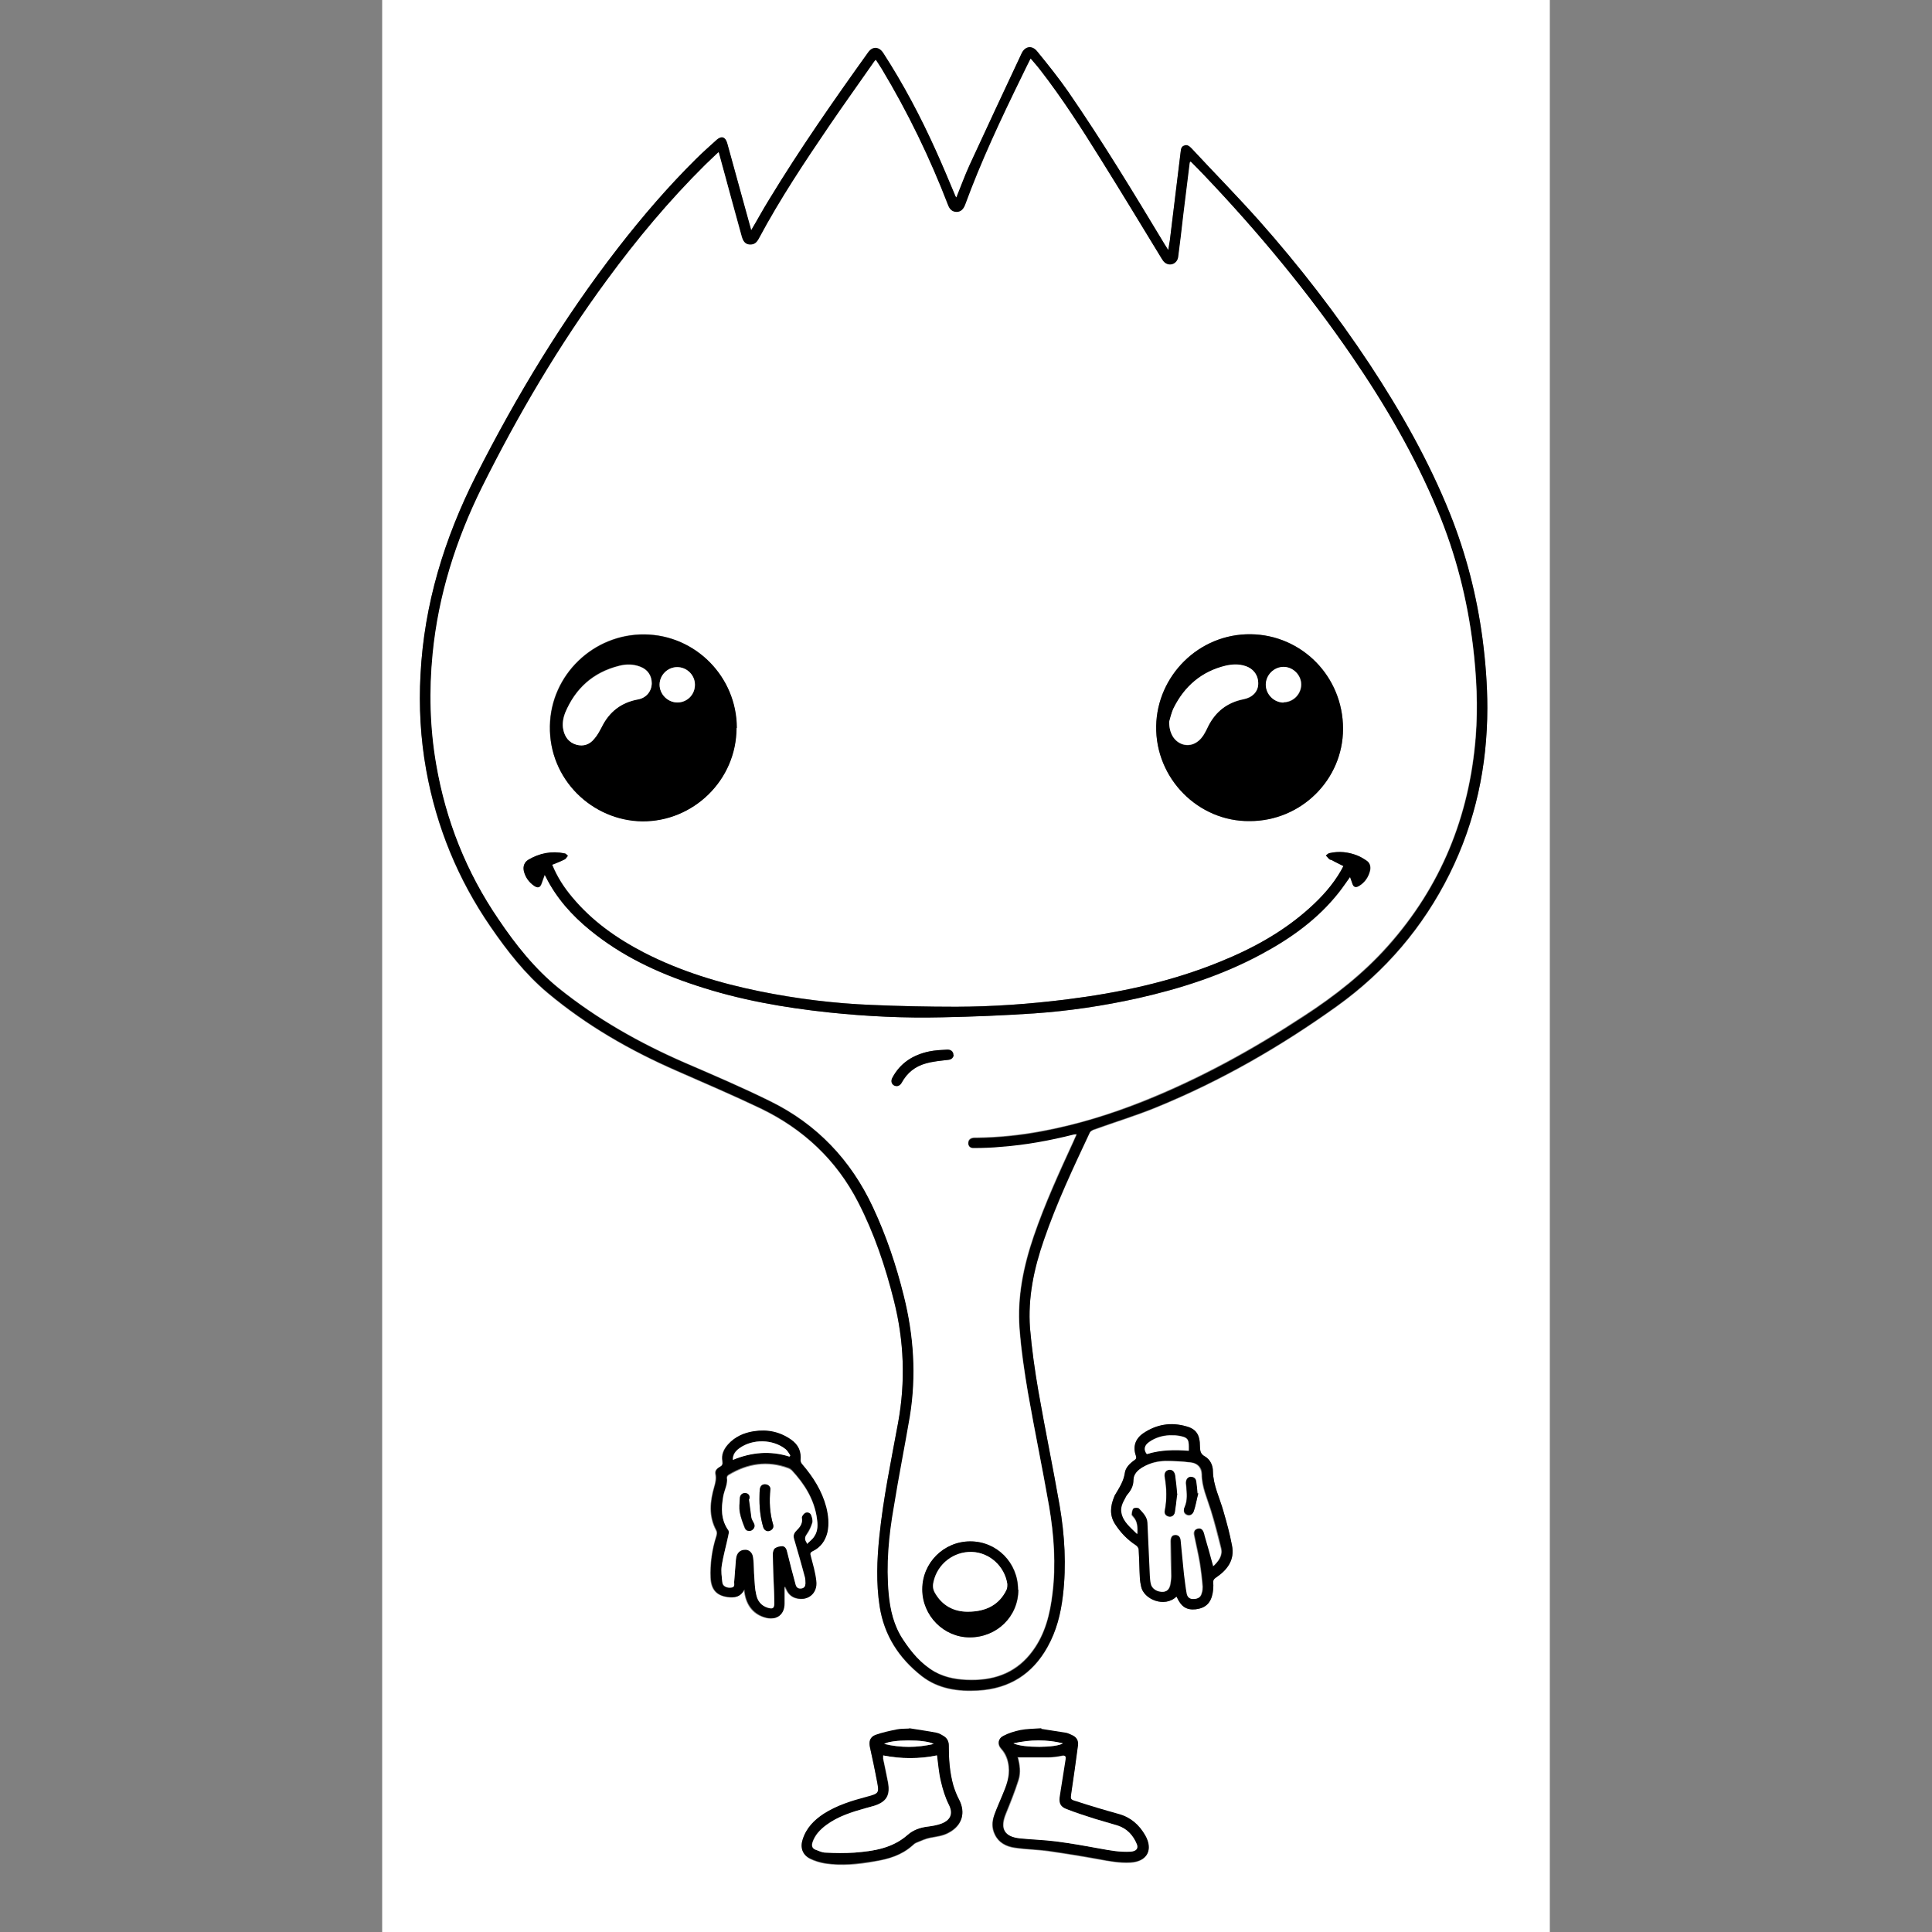 <?xml version="1.0" encoding="UTF-8"?>
<svg id="Layer_1" data-name="Layer 1" xmlns="http://www.w3.org/2000/svg" viewBox="0 0 64 64">
  <rect x="0" y="0" width="64" height="64" fill="#808080" stroke="none"/>
  <defs>
    <style>
      .cls-1, .cls-2 {
        stroke-width: 0px;
      }

      .cls-2 {
        fill: #fff;
      }
    </style>
  </defs>
  <path class="cls-2" d="M51.34,64H12.66c0-21.33,0-42.67,0-64C25.55,0,38.45,0,51.34,0v64ZM24.88,7.63c-.02-.06-.03-.11-.04-.15-.25-.91-.5-1.81-.75-2.72-.06-.21-.19-.25-.35-.11-.23.21-.46.41-.68.63-.93.92-1.78,1.91-2.58,2.94-1.83,2.35-3.36,4.89-4.71,7.55-1.05,2.08-1.72,4.25-1.84,6.59-.05,1.07,0,2.12.19,3.17.34,1.88,1.05,3.61,2.13,5.18.55.8,1.14,1.56,1.89,2.19,1.29,1.08,2.74,1.91,4.27,2.58.93.41,1.87.81,2.79,1.25,1.41.68,2.51,1.7,3.23,3.11.53,1.03.9,2.13,1.18,3.25.34,1.34.39,2.7.14,4.06-.23,1.25-.49,2.49-.62,3.76-.08.77-.11,1.55.01,2.32.15.96.64,1.71,1.39,2.3.55.43,1.21.52,1.88.48,1.02-.06,1.79-.54,2.29-1.44.29-.53.44-1.1.51-1.7.12-1,.06-2-.11-2.99-.22-1.26-.48-2.51-.7-3.77-.12-.7-.22-1.4-.28-2.1-.08-1,.13-1.97.46-2.92.42-1.22.97-2.39,1.52-3.56.02-.05.09-.09.14-.1.69-.25,1.39-.46,2.07-.74,2.13-.87,4.11-2.01,5.98-3.35,1.6-1.15,2.85-2.61,3.73-4.38.86-1.73,1.24-3.57,1.25-5.49,0-.77-.06-1.54-.16-2.3-.19-1.42-.54-2.79-1.07-4.12-.71-1.76-1.63-3.4-2.67-4.97-1.1-1.66-2.32-3.24-3.64-4.73-.73-.83-1.5-1.62-2.26-2.42-.07-.07-.14-.13-.24-.09-.1.03-.11.12-.12.21-.12.98-.24,1.97-.36,2.95-.01.09-.03.18-.05.3-.05-.09-.09-.14-.12-.19-1.03-1.71-2.06-3.41-3.19-5.05-.32-.47-.68-.91-1.04-1.35-.17-.21-.39-.17-.51.08-.58,1.23-1.15,2.46-1.72,3.69-.16.35-.29.72-.44,1.08-.02-.03-.03-.05-.04-.07-.21-.5-.41-1-.64-1.49-.5-1.11-1.07-2.18-1.73-3.21-.15-.23-.36-.24-.51-.04-1.15,1.6-2.27,3.21-3.29,4.89-.2.33-.39.66-.59,1.01ZM25.99,52.57s.04.09.06.12c.06.12.15.2.28.25.4.13.74-.14.69-.57-.04-.27-.11-.54-.18-.81-.02-.09-.02-.13.07-.17.26-.12.42-.34.48-.62.07-.28.04-.56-.04-.84-.14-.54-.42-1-.79-1.41-.03-.04-.06-.09-.06-.13.04-.29-.06-.52-.31-.69-.37-.26-.79-.35-1.23-.28-.33.05-.63.18-.86.44-.14.16-.22.34-.18.55.02.1,0,.15-.09.19-.09.05-.16.11-.14.23.03.15,0,.29-.04.43-.14.48-.19.96.06,1.43.04.07.03.13.01.2-.14.45-.21.91-.19,1.39.02.38.2.58.56.63.22.03.43,0,.55-.25,0,.05,0,.06.01.08.06.46.32.77.73.86.34.08.59-.11.59-.47,0-.18,0-.35,0-.55ZM38.97,52.89s.01.02.02.03c.15.31.32.42.62.39.32-.04.49-.2.56-.53.02-.11.03-.23.02-.35,0-.09.02-.13.09-.17.38-.25.63-.58.53-1.07-.08-.38-.18-.75-.28-1.12-.13-.44-.34-.86-.35-1.33,0-.19-.09-.39-.26-.49-.15-.08-.16-.19-.17-.33,0-.39-.12-.58-.45-.67-.51-.14-.99-.06-1.43.23-.27.18-.34.45-.24.75.02.07.01.1-.05.14-.15.11-.29.25-.32.43-.04.27-.18.48-.31.7-.02.02-.03.05-.04.08-.13.31-.16.62.03.91.18.28.41.51.69.7.04.03.08.09.09.14.02.32.03.64.04.96,0,.09.02.17.04.26.08.43.78.72,1.17.34ZM34.49,57.27c-.29.02-.5.02-.7.06-.19.04-.39.1-.56.19-.18.09-.2.28-.07.42.15.17.22.37.25.59.04.34-.09.65-.21.95-.09.22-.19.43-.27.66-.08.21-.09.43.02.64.13.27.38.4.66.44.37.05.75.06,1.12.11.56.08,1.11.17,1.66.27.35.06.7.13,1.05.11.55-.03.76-.41.49-.89-.2-.35-.48-.6-.88-.71-.47-.13-.93-.28-1.4-.42-.2-.07-.2-.07-.17-.28.08-.52.15-1.05.22-1.57.02-.14-.04-.25-.15-.32-.07-.04-.16-.09-.24-.1-.3-.06-.61-.1-.83-.13ZM30.12,57.25s0,.02,0,.03c-.14,0-.29,0-.42.03-.24.05-.47.09-.7.18-.19.07-.23.21-.18.41.08.37.17.74.23,1.11.08.41.06.42-.34.53-.5.13-.99.28-1.42.56-.32.21-.58.47-.7.85-.08.26,0,.5.24.63.16.08.33.13.51.16.55.08,1.09.03,1.63-.07.46-.08.89-.2,1.25-.52.04-.04.09-.08.14-.1.15-.06.3-.13.45-.16.21-.04.43-.06.62-.17.44-.23.56-.65.34-1.09-.08-.15-.14-.31-.19-.47-.12-.43-.16-.88-.15-1.32,0-.13-.04-.23-.15-.3-.08-.05-.16-.1-.25-.12-.3-.06-.61-.1-.91-.15Z"/>
  <path class="cls-1" d="M24.88,7.63c.21-.35.39-.69.59-1.01,1.02-1.68,2.15-3.3,3.29-4.89.15-.21.37-.19.51.04.66,1.02,1.23,2.1,1.73,3.21.22.49.43.99.64,1.49,0,.02.02.04.04.07.15-.37.28-.73.44-1.08.57-1.23,1.14-2.46,1.72-3.69.11-.24.34-.28.51-.08.36.44.72.89,1.04,1.35,1.13,1.64,2.16,3.34,3.19,5.05.03.05.07.11.12.19.02-.12.03-.21.05-.3.12-.98.24-1.97.36-2.95.01-.09.02-.18.12-.21.1-.04.17.02.24.09.75.81,1.53,1.6,2.26,2.42,1.32,1.49,2.54,3.07,3.64,4.73,1.04,1.58,1.97,3.22,2.67,4.97.53,1.33.88,2.7,1.07,4.12.1.77.16,1.53.16,2.3,0,1.92-.39,3.76-1.25,5.49-.88,1.77-2.13,3.23-3.73,4.38-1.87,1.34-3.85,2.48-5.98,3.35-.68.28-1.38.49-2.07.74-.05.02-.12.06-.14.1-.55,1.17-1.1,2.33-1.52,3.56-.33.95-.53,1.91-.46,2.92.06.7.16,1.41.28,2.1.22,1.26.48,2.51.7,3.77.17.99.23,1.99.11,2.99-.07.6-.21,1.17-.51,1.7-.5.9-1.27,1.38-2.29,1.44-.67.04-1.33-.05-1.88-.48-.75-.59-1.24-1.34-1.39-2.3-.12-.77-.09-1.55-.01-2.32.13-1.27.39-2.51.62-3.76.25-1.37.2-2.72-.14-4.06-.28-1.12-.65-2.22-1.18-3.25-.72-1.4-1.82-2.43-3.23-3.11-.92-.44-1.86-.84-2.79-1.25-1.54-.67-2.98-1.5-4.27-2.58-.75-.63-1.34-1.39-1.89-2.19-1.08-1.57-1.79-3.3-2.13-5.18-.19-1.05-.25-2.11-.19-3.17.12-2.33.79-4.51,1.84-6.59,1.35-2.66,2.88-5.19,4.71-7.55.8-1.03,1.65-2.02,2.58-2.94.22-.22.45-.42.68-.63.16-.14.29-.1.35.11.25.91.5,1.81.75,2.72.01.04.03.09.04.15ZM23.81,5.06c-.16.15-.3.28-.44.42-1.19,1.18-2.26,2.46-3.25,3.81-1.59,2.17-2.95,4.48-4.15,6.88-.87,1.74-1.44,3.57-1.63,5.51-.12,1.23-.09,2.45.12,3.66.32,1.85,1,3.56,2.06,5.12.57.84,1.2,1.64,2,2.29,1.27,1.02,2.67,1.81,4.16,2.46.95.41,1.91.82,2.84,1.28,1.55.76,2.68,1.96,3.41,3.52.44.94.77,1.92,1.02,2.93.33,1.32.42,2.66.2,4-.17,1-.36,1.99-.53,2.99-.16.96-.26,1.92-.17,2.89.05.53.17,1.04.47,1.5.28.42.6.81,1.05,1.07.38.21.79.27,1.22.27.84,0,1.53-.28,2.03-.97.41-.56.57-1.22.65-1.89.12-.96.05-1.93-.11-2.88-.22-1.26-.48-2.5-.7-3.76-.12-.7-.22-1.42-.28-2.13-.08-1.05.13-2.07.47-3.07.37-1.08.85-2.12,1.32-3.15.03-.07.06-.14.1-.22-.04,0-.07,0-.08.01-.8.2-1.6.35-2.42.41-.29.02-.59.03-.89.04-.13,0-.2-.07-.2-.17,0-.11.07-.18.21-.18.03,0,.05,0,.08,0,.71-.01,1.41-.08,2.11-.21,1.17-.22,2.29-.56,3.4-1,1.88-.75,3.64-1.72,5.33-2.83,1.01-.66,1.96-1.4,2.77-2.31,1.76-1.98,2.7-4.3,2.91-6.92.08-1.01.03-2.01-.09-3.02-.19-1.55-.57-3.04-1.17-4.48-.76-1.81-1.74-3.5-2.84-5.11-1.46-2.13-3.1-4.11-4.88-5.98-.15-.16-.3-.31-.46-.47-.02.03-.02.04-.03.05-.07.57-.14,1.13-.21,1.7-.06.47-.11.94-.17,1.41-.03.21-.26.32-.43.2-.05-.03-.09-.09-.12-.14-.68-1.1-1.35-2.21-2.03-3.31-.63-1.01-1.27-2.01-2-2.95-.1-.12-.2-.24-.31-.37-.11.22-.2.41-.3.61-.68,1.39-1.34,2.79-1.87,4.24-.06.15-.15.23-.28.23-.13,0-.23-.07-.29-.23-.6-1.56-1.33-3.06-2.19-4.5-.06-.1-.13-.2-.2-.31-.03.04-.06.07-.08.1-.48.69-.97,1.37-1.44,2.06-.83,1.22-1.66,2.45-2.35,3.76-.07.13-.16.21-.31.2-.13-.01-.21-.09-.26-.26-.11-.4-.22-.8-.33-1.2-.14-.52-.29-1.04-.43-1.58Z"/>
  <path class="cls-1" d="M25.99,52.57c0,.2,0,.37,0,.55,0,.36-.25.55-.59.47-.41-.1-.67-.4-.73-.86,0-.02,0-.03-.01-.08-.12.26-.33.28-.55.25-.37-.05-.54-.25-.56-.63-.02-.47.04-.94.19-1.39.02-.07.03-.13-.01-.2-.25-.47-.2-.95-.06-1.43.04-.14.08-.28.04-.43-.02-.11.06-.18.14-.23.08-.04.1-.09.09-.19-.04-.21.04-.39.18-.55.23-.26.53-.39.86-.44.45-.07.86.02,1.23.28.24.17.34.39.31.69,0,.04.03.1.06.13.36.42.65.88.79,1.41.07.28.1.56.04.84-.07.28-.22.49-.48.62-.09.04-.1.08-.07.17.07.27.15.54.18.81.06.43-.29.7-.69.57-.13-.04-.22-.13-.28-.25-.02-.04-.03-.07-.06-.12ZM26.73,51.12c.09-.09.19-.16.25-.26.12-.18.11-.39.08-.59-.09-.62-.41-1.13-.83-1.58-.03-.03-.07-.06-.11-.07-.7-.26-1.36-.15-1.98.22-.03.02-.07.06-.06.08.03.22-.08.41-.12.62-.07.39-.09.78.17,1.13.03.04.02.11,0,.16-.07.34-.16.67-.22,1.01-.03.18,0,.37.02.56.01.12.17.19.31.16.11-.02.07-.12.08-.18.02-.25.03-.51.06-.76.02-.2.13-.3.3-.31.14,0,.25.09.27.27.03.23.02.46.04.68.01.18.02.36.06.53.04.21.16.37.38.44.16.05.22.02.22-.15,0-.13,0-.26-.01-.39-.01-.41-.03-.82-.04-1.24,0-.06.02-.16.07-.19.07-.05.17-.08.25-.07.1.01.14.11.16.21.09.36.18.72.28,1.08.03.1.1.13.2.11.1-.02.13-.08.12-.17,0-.07,0-.13-.02-.2-.11-.41-.23-.83-.35-1.24-.04-.12-.02-.21.07-.3.12-.11.22-.24.18-.43,0-.05.05-.13.11-.16.07-.04.17-.01.2.07.03.08.07.18.04.26-.04.13-.1.26-.18.38-.06.09-.09.16,0,.29ZM26.15,48.25s.02-.02.02-.04c-.05-.07-.09-.14-.15-.2-.42-.34-1.1-.36-1.54-.03-.12.09-.22.2-.21.38.62-.26,1.24-.31,1.87-.11Z"/>
  <path class="cls-1" d="M38.97,52.89c-.39.38-1.09.09-1.17-.34-.02-.09-.03-.17-.04-.26-.02-.32-.02-.64-.04-.96,0-.05-.04-.11-.09-.14-.28-.18-.51-.42-.69-.7-.19-.29-.16-.6-.03-.91.01-.03.02-.05.04-.08.13-.22.27-.43.31-.7.02-.18.16-.32.32-.43.06-.04.07-.07.05-.14-.11-.3-.03-.56.24-.75.44-.3.92-.38,1.43-.23.33.09.45.28.45.67,0,.15.02.25.17.33.17.1.26.29.26.49.01.47.23.89.35,1.33.11.37.21.74.28,1.12.1.48-.15.81-.53,1.07-.07.05-.1.09-.09.17.01.11,0,.23-.02.35-.06.33-.24.49-.56.53-.3.03-.48-.08-.62-.39,0,0,0-.01-.02-.03ZM40.19,51.89c.19-.18.33-.36.27-.61-.1-.42-.21-.85-.34-1.26-.12-.39-.3-.77-.3-1.19,0-.22-.14-.36-.36-.39-.28-.03-.56-.05-.84-.05-.26,0-.51.06-.74.2-.17.1-.31.23-.31.42,0,.21-.09.35-.21.5-.02.03-.04.06-.06.1-.08.16-.16.32-.13.5.06.31.3.48.52.7,0-.22,0-.41-.14-.57-.02-.02-.05-.06-.05-.08,0-.07.02-.16.06-.2.04-.03.16-.04.19,0,.12.14.27.27.28.47.03.59.05,1.18.08,1.77,0,.08,0,.17.03.25.04.17.23.29.42.27.13-.01.21-.11.23-.3,0-.07.02-.14.02-.21,0-.39-.01-.77-.02-1.16,0-.13.05-.2.15-.21.1,0,.18.06.19.18.04.37.07.75.11,1.12.02.21.05.43.09.64.02.1.08.18.21.18.17,0,.25-.06.28-.19.02-.07.03-.14.03-.21-.02-.26-.05-.51-.09-.77-.05-.32-.13-.63-.19-.94-.02-.12.02-.2.12-.22.1-.02.17.02.21.14,0,.03.02.06.02.08.09.34.19.67.29,1.03ZM39.38,48.06c0-.06,0-.11,0-.16,0-.22-.05-.28-.26-.33-.12-.03-.26-.04-.38-.03-.24.01-.47.08-.67.22-.16.12-.19.26-.08.4.45-.13.91-.15,1.39-.11Z"/>
  <path class="cls-1" d="M34.49,57.27c.22.04.53.08.83.13.08.02.16.06.24.1.12.07.17.18.15.32-.07.52-.14,1.05-.22,1.57-.03.21-.04.22.17.28.46.15.93.29,1.4.42.4.11.68.36.88.71.27.48.06.86-.49.89-.36.02-.7-.04-1.05-.11-.55-.1-1.11-.19-1.66-.27-.37-.05-.75-.05-1.12-.11-.28-.04-.53-.16-.66-.44-.1-.21-.09-.43-.02-.64.08-.22.18-.44.27-.66.13-.3.25-.61.21-.95-.02-.22-.09-.42-.25-.59-.13-.14-.11-.33.07-.42.17-.09.37-.15.56-.19.2-.04.41-.04.7-.06ZM33.71,58.22c.06.23.1.49.02.74-.12.38-.27.75-.42,1.12-.2.49-.05.75.47.81.39.04.79.05,1.18.1.49.07.99.15,1.47.24.33.06.66.13,1,.1.19-.01.27-.11.21-.25-.12-.29-.32-.51-.62-.61-.26-.08-.52-.15-.78-.23-.31-.1-.62-.2-.93-.32-.19-.08-.25-.19-.23-.38,0-.09.02-.17.04-.26.05-.34.11-.67.16-1.01.01-.09,0-.14-.12-.11-.15.03-.3.05-.46.05-.33,0-.66,0-1.01,0ZM33.57,57.75c.33.16,1.42.15,1.64,0-.54-.13-1.08-.12-1.64,0Z"/>
  <path class="cls-1" d="M30.12,57.25c.3.05.61.09.91.15.09.02.17.07.25.12.1.07.15.17.15.3,0,.45.03.89.15,1.32.05.16.11.32.19.47.23.44.1.85-.34,1.09-.2.11-.41.13-.62.17-.16.03-.3.1-.45.16-.05.02-.1.06-.14.1-.36.32-.79.45-1.25.52-.54.09-1.08.15-1.63.07-.17-.03-.35-.08-.51-.16-.25-.12-.33-.36-.24-.63.12-.38.38-.64.7-.85.44-.28.93-.43,1.42-.56.41-.11.42-.12.34-.53-.07-.37-.15-.74-.23-1.11-.04-.2,0-.34.18-.41.22-.08.46-.13.7-.18.14-.03.28-.02.42-.03,0,0,0-.02,0-.03ZM29.25,58.15s0,.08,0,.11c.05.26.11.52.16.78.08.43-.05.65-.46.78-.09.03-.19.05-.29.08-.46.13-.91.27-1.3.56-.2.15-.37.32-.45.57-.04.11,0,.19.09.24.11.04.23.1.34.1.32.01.64.02.96,0,.63-.05,1.26-.14,1.76-.59.18-.16.41-.24.65-.27.17-.02.34-.05.49-.11.23-.09.38-.28.22-.62-.12-.24-.2-.5-.26-.76-.07-.28-.09-.57-.13-.87-.58.12-1.18.12-1.79,0ZM30.93,57.77c-.3-.16-1.4-.15-1.64,0,.55.13,1.08.13,1.64,0Z"/>
  <path class="cls-2" d="M23.81,5.06c.15.54.29,1.06.43,1.58.11.4.22.8.33,1.2.05.17.13.25.26.26.16.01.24-.07.31-.2.7-1.31,1.52-2.54,2.35-3.76.47-.69.96-1.37,1.44-2.06.02-.03.04-.06.08-.1.07.11.14.21.2.31.86,1.43,1.59,2.94,2.19,4.5.06.16.16.23.29.23.13,0,.22-.08.28-.23.53-1.45,1.19-2.85,1.87-4.24.09-.19.19-.39.3-.61.11.13.22.25.31.37.73.94,1.37,1.94,2,2.95.69,1.1,1.36,2.21,2.03,3.31.03.05.07.11.12.14.17.12.4.02.43-.2.06-.47.12-.94.17-1.41.07-.57.14-1.13.21-1.7,0-.01,0-.02.03-.05.16.16.31.31.46.47,1.78,1.87,3.42,3.85,4.88,5.98,1.11,1.62,2.09,3.3,2.84,5.11.6,1.44.98,2.93,1.17,4.48.12,1,.17,2.01.09,3.02-.21,2.63-1.15,4.95-2.91,6.92-.81.91-1.75,1.65-2.77,2.31-1.69,1.11-3.45,2.08-5.33,2.83-1.1.44-2.23.79-3.4,1-.7.13-1.4.2-2.11.21-.03,0-.05,0-.08,0-.13,0-.21.07-.21.18,0,.11.07.18.2.17.3,0,.59-.01.89-.04.82-.06,1.63-.21,2.42-.41.02,0,.04,0,.08-.01-.04.08-.07.15-.1.22-.48,1.04-.95,2.07-1.32,3.15-.34.99-.55,2.01-.47,3.07.05.71.16,1.42.28,2.13.22,1.25.48,2.5.7,3.76.16.95.23,1.91.11,2.88-.08.68-.24,1.33-.65,1.89-.5.69-1.2.98-2.03.97-.42,0-.84-.06-1.22-.27-.45-.26-.77-.64-1.05-1.07-.3-.45-.42-.97-.47-1.5-.09-.97,0-1.93.17-2.89.16-1,.36-1.99.53-2.99.22-1.35.13-2.68-.2-4-.25-1.01-.58-1.99-1.02-2.93-.73-1.57-1.86-2.76-3.41-3.52-.93-.46-1.89-.87-2.84-1.28-1.49-.65-2.89-1.44-4.16-2.46-.8-.65-1.43-1.44-2-2.29-1.06-1.55-1.74-3.26-2.06-5.12-.21-1.21-.24-2.44-.12-3.66.19-1.94.77-3.77,1.63-5.51,1.2-2.41,2.56-4.72,4.15-6.88.99-1.35,2.06-2.63,3.25-3.81.14-.14.29-.27.44-.42ZM24.4,24.11c0-1.7-1.37-3.08-3.05-3.1-1.7-.02-3.11,1.35-3.14,3.03-.03,1.77,1.41,3.14,3.06,3.16,1.69.02,3.13-1.35,3.12-3.1ZM41.4,27.2c1.7,0,3.09-1.37,3.09-3.06,0-1.73-1.36-3.11-3.06-3.13-1.72-.02-3.1,1.38-3.13,3.04-.03,1.74,1.39,3.17,3.1,3.15ZM18.29,28.65c.15-.06.29-.12.42-.18.04-.02.07-.08.11-.12-.04-.03-.07-.07-.11-.08-.43-.09-.83,0-1.2.21-.14.08-.19.21-.15.37.05.21.17.38.35.5.12.08.2.05.24-.09.03-.09.06-.17.1-.28.03.04.04.06.04.07.35.7.86,1.27,1.46,1.76,1.04.86,2.23,1.42,3.5,1.83,1.44.48,2.93.74,4.43.9,1.24.13,2.49.19,3.74.16,1.02-.02,2.03-.07,3.05-.13,1.15-.08,2.29-.25,3.42-.5,1.42-.32,2.8-.76,4.08-1.45.99-.53,1.89-1.17,2.59-2.06.12-.16.24-.33.37-.51.03.08.05.14.07.2.05.14.12.17.24.09.18-.12.3-.29.35-.5.03-.12,0-.24-.1-.32-.1-.07-.21-.13-.32-.18-.3-.12-.61-.15-.92-.08-.04,0-.08.05-.12.08.04.04.07.09.11.12.02.02.06.02.08.03.13.06.26.13.39.2-.03.06-.05.11-.08.15-.27.47-.63.87-1.03,1.23-.88.79-1.9,1.35-2.98,1.79-1.64.67-3.35,1.03-5.1,1.25-1.21.15-2.42.23-3.64.24-.93,0-1.87-.02-2.8-.06-1.25-.05-2.48-.21-3.7-.45-1.33-.27-2.62-.66-3.83-1.28-.91-.47-1.73-1.04-2.39-1.84-.26-.31-.49-.65-.66-1.07ZM33.73,52.66c0-.89-.7-1.6-1.58-1.6-.88,0-1.59.71-1.59,1.59,0,.87.71,1.59,1.57,1.59.9,0,1.61-.69,1.61-1.58ZM31.59,34.95c0-.11-.08-.19-.2-.18-.2.01-.4.02-.6.06-.53.11-.96.38-1.22.87-.06.11-.03.21.06.26.09.05.19.01.25-.1.17-.32.44-.54.79-.63.24-.07.49-.09.74-.12.11-.01.17-.06.19-.16Z"/>
  <path class="cls-2" d="M26.73,51.12c-.09-.13-.07-.2,0-.29.08-.11.14-.24.18-.38.02-.08-.01-.18-.04-.26-.03-.08-.13-.11-.2-.07-.05.03-.11.11-.11.16.04.19-.06.31-.18.43-.09.09-.11.18-.07.3.12.41.24.82.35,1.24.02.06.02.13.02.2,0,.09-.03.15-.12.17-.1.02-.17-.02-.2-.11-.1-.36-.19-.72-.28-1.08-.02-.1-.06-.2-.16-.21-.08,0-.18.02-.25.07-.04.03-.07.12-.07.19,0,.41.02.82.04,1.24,0,.13.01.26.01.39,0,.17-.05.2-.22.15-.22-.07-.34-.23-.38-.44-.04-.17-.05-.35-.06-.53-.02-.23-.01-.46-.04-.68-.02-.18-.14-.28-.27-.27-.17,0-.28.11-.3.31-.02.25-.04.51-.06.76,0,.07.03.16-.08.18-.14.03-.3-.04-.31-.16-.02-.18-.05-.38-.02-.56.05-.34.15-.67.22-1.01.01-.05.02-.13,0-.16-.25-.35-.24-.73-.17-1.13.04-.21.16-.4.12-.62,0-.02.03-.06.06-.08.63-.38,1.29-.48,1.98-.22.04.02.08.04.11.07.42.45.74.96.83,1.58.03.2.04.41-.08.59-.06.1-.16.17-.25.26ZM25.52,49.32c0-.06-.07-.14-.17-.15-.1,0-.17.06-.18.17,0,.06-.01.12-.01.19-.01.36.02.71.12,1.05.03.11.12.16.22.13.09-.03.14-.11.11-.21-.11-.37-.14-.75-.09-1.18ZM24.81,49.67c.03-.12-.04-.2-.13-.2-.1,0-.17.06-.18.18,0,.15-.02.3,0,.45.04.18.1.36.17.53.04.1.16.11.24.06.08-.06.1-.14.05-.23-.03-.06-.07-.12-.08-.18-.03-.2-.05-.4-.08-.6Z"/>
  <path class="cls-2" d="M26.15,48.25c-.64-.2-1.26-.14-1.87.11,0-.18.09-.29.21-.38.44-.32,1.12-.31,1.54.03.06.05.1.13.15.2,0,.01-.02.02-.02.04Z"/>
  <path class="cls-2" d="M40.19,51.89c-.1-.36-.19-.7-.29-1.03,0-.03-.02-.06-.02-.08-.04-.12-.11-.17-.21-.14-.1.03-.15.1-.12.22.06.31.14.63.19.94.04.25.07.51.09.77,0,.07,0,.14-.03.21-.03.13-.12.19-.28.19-.13,0-.19-.08-.21-.18-.04-.21-.06-.43-.09-.64-.04-.37-.07-.75-.11-1.12-.01-.13-.09-.19-.19-.18-.1,0-.15.08-.15.21,0,.39.01.77.02,1.16,0,.07,0,.14-.02.21-.02.19-.1.29-.23.3-.2.02-.39-.1-.42-.27-.02-.08-.02-.16-.03-.25-.03-.59-.05-1.18-.08-1.77-.01-.2-.16-.34-.28-.47-.03-.03-.15-.03-.19,0-.04.04-.05.13-.06.2,0,.03.03.06.05.08.15.15.15.34.14.57-.22-.22-.46-.4-.52-.7-.04-.18.04-.34.13-.5.02-.03.03-.07.06-.1.12-.14.21-.29.21-.5,0-.19.15-.33.31-.42.23-.13.48-.19.74-.2.28,0,.56.01.84.05.22.02.35.17.36.39,0,.42.18.8.3,1.19.13.42.23.84.34,1.26.06.25-.08.43-.27.61ZM38.99,49.54c-.02-.22-.04-.44-.07-.65-.02-.14-.1-.21-.2-.19-.11.01-.17.1-.14.25.06.36.08.73,0,1.09-.02.1.02.17.12.2.1.03.19-.03.21-.14.03-.18.05-.37.07-.55ZM39.69,49.49s-.02,0-.03,0c-.01-.13-.02-.26-.04-.38-.02-.12-.09-.18-.19-.17-.1,0-.16.09-.15.21,0,.03.01.07.01.1.02.23.04.46-.05.68-.05.12-.03.22.07.26.09.04.19,0,.23-.12.06-.18.1-.37.14-.56Z"/>
  <path class="cls-2" d="M39.38,48.06c-.48-.04-.94-.03-1.39.11-.11-.14-.09-.29.08-.4.2-.14.43-.21.67-.22.13,0,.26,0,.38.03.21.04.26.11.26.33,0,.05,0,.1,0,.16Z"/>
  <path class="cls-2" d="M33.71,58.22c.34,0,.68,0,1.01,0,.15,0,.31-.02.46-.05.12-.03.13.02.12.11-.05.34-.11.67-.16,1.01-.01.09-.03.17-.04.26-.02.19.04.31.23.38.3.12.62.22.93.32.26.08.52.15.78.23.3.1.5.32.62.61.06.14-.02.24-.21.25-.34.02-.67-.04-1-.1-.49-.09-.98-.18-1.47-.24-.39-.05-.79-.06-1.18-.1-.53-.05-.67-.32-.47-.81.15-.37.3-.74.42-1.12.08-.25.04-.51-.02-.74Z"/>
  <path class="cls-2" d="M33.57,57.75c.57-.13,1.1-.13,1.64,0-.22.15-1.31.16-1.64,0Z"/>
  <path class="cls-2" d="M29.25,58.15c.61.12,1.2.12,1.79,0,.04.29.06.59.13.87.06.26.14.52.26.76.17.33.02.52-.22.62-.15.06-.33.09-.49.11-.24.03-.47.11-.65.27-.51.45-1.13.54-1.76.59-.32.02-.64.02-.96,0-.12,0-.23-.06-.34-.1-.1-.04-.13-.12-.09-.24.08-.24.25-.42.45-.57.39-.29.84-.43,1.3-.56.1-.03.19-.05.29-.08.41-.13.54-.35.46-.78-.05-.26-.1-.52-.16-.78,0-.03,0-.06,0-.11Z"/>
  <path class="cls-2" d="M30.93,57.77c-.56.13-1.09.13-1.64,0,.24-.15,1.34-.16,1.64,0Z"/>
  <path class="cls-1" d="M24.4,24.11c0,1.74-1.44,3.11-3.12,3.1-1.66-.02-3.1-1.39-3.06-3.16.03-1.69,1.44-3.05,3.14-3.03,1.68.02,3.05,1.4,3.05,3.1ZM21.59,22.63c0-.26-.14-.46-.38-.55-.23-.09-.47-.09-.7-.03-.86.21-1.45.74-1.79,1.56-.07.17-.1.36-.06.55.05.25.19.43.43.5.24.07.45,0,.6-.2.09-.11.17-.25.24-.38.25-.51.65-.82,1.21-.92.26-.05.45-.27.45-.54ZM23.02,22.68c0-.32-.27-.59-.59-.58-.32,0-.58.27-.58.58,0,.32.27.59.59.59.33,0,.59-.26.58-.59Z"/>
  <path class="cls-1" d="M41.4,27.2c-1.7.02-3.13-1.41-3.1-3.15.03-1.66,1.41-3.06,3.13-3.04,1.69.02,3.06,1.4,3.06,3.13,0,1.69-1.39,3.06-3.09,3.06ZM38.73,23.91c0,.41.18.66.44.75.25.08.51-.02.69-.29.07-.1.12-.21.17-.32.24-.48.63-.78,1.16-.88.29-.06.48-.25.49-.5.01-.28-.15-.52-.43-.6-.22-.07-.44-.06-.65-.01-.8.19-1.36.67-1.72,1.4-.09.17-.12.37-.15.46ZM42.52,23.27c.32,0,.59-.27.59-.59,0-.32-.27-.58-.58-.58-.32,0-.59.27-.59.59,0,.32.27.59.59.59Z"/>
  <path class="cls-1" d="M18.29,28.65c.17.41.39.75.66,1.07.66.79,1.48,1.37,2.39,1.84,1.21.62,2.5,1.01,3.83,1.28,1.22.25,2.46.4,3.7.45.93.04,1.87.06,2.8.06,1.22,0,2.43-.09,3.64-.24,1.75-.22,3.46-.58,5.1-1.25,1.09-.44,2.11-1,2.98-1.79.4-.36.76-.76,1.03-1.23.02-.04.05-.09.08-.15-.14-.07-.27-.13-.39-.2-.03-.01-.06-.01-.08-.03-.04-.04-.07-.08-.11-.12.04-.03.07-.07.12-.08.31-.07.62-.04.92.08.11.04.22.11.32.18.1.07.13.2.1.32-.05.21-.16.38-.35.5-.13.08-.2.05-.24-.09-.02-.06-.04-.12-.07-.2-.13.18-.24.35-.37.51-.7.89-1.6,1.53-2.59,2.06-1.29.69-2.66,1.13-4.08,1.45-1.13.25-2.27.42-3.42.5-1.01.07-2.03.11-3.05.13-1.25.03-2.5-.03-3.74-.16-1.51-.16-2.99-.42-4.43-.9-1.27-.42-2.46-.98-3.5-1.83-.6-.49-1.11-1.06-1.46-1.76,0-.01-.02-.03-.04-.07-.04.11-.07.2-.1.28-.05.14-.12.17-.24.09-.18-.12-.3-.29-.35-.5-.03-.15.02-.29.15-.37.37-.22.77-.3,1.2-.21.04,0,.08.05.11.08-.04.04-.06.1-.11.12-.13.07-.27.12-.42.18Z"/>
  <path class="cls-1" d="M33.73,52.66c0,.89-.71,1.58-1.61,1.58-.86,0-1.57-.72-1.57-1.59,0-.88.71-1.59,1.59-1.59.88,0,1.58.71,1.58,1.6ZM32.05,53.39c.64,0,1.06-.25,1.28-.72.03-.06.04-.14.03-.2-.09-.59-.59-1.04-1.17-1.06-.6-.02-1.13.39-1.27.98-.03.12-.03.23.03.35.25.46.65.64,1.09.65Z"/>
  <path class="cls-1" d="M31.59,34.95c-.02.1-.08.15-.19.16-.25.03-.5.05-.74.12-.35.1-.61.31-.79.63-.06.11-.15.14-.25.1-.09-.05-.12-.15-.06-.26.26-.49.69-.76,1.22-.87.19-.04.4-.05.6-.06.12,0,.2.07.2.18Z"/>
  <path class="cls-1" d="M25.52,49.32c-.04.43-.02.81.09,1.18.03.1-.02.17-.11.21-.09.04-.19-.02-.22-.13-.1-.34-.13-.69-.12-1.05,0-.06,0-.12.01-.19.01-.11.08-.18.18-.17.1,0,.17.08.17.15Z"/>
  <path class="cls-1" d="M24.81,49.67c.03.2.05.4.08.6.01.06.05.12.08.18.05.09.03.17-.05.23-.08.06-.19.04-.24-.06-.07-.17-.14-.35-.17-.53-.03-.14-.01-.3,0-.45,0-.12.08-.19.18-.18.1,0,.17.09.13.2Z"/>
  <path class="cls-1" d="M38.99,49.54c-.02.18-.04.37-.07.55-.02.11-.11.17-.21.14-.1-.03-.14-.1-.12-.2.07-.37.06-.73,0-1.09-.03-.14.03-.23.14-.25.1-.01.18.06.2.19.03.21.05.43.07.65Z"/>
  <path class="cls-1" d="M39.69,49.49c-.05.19-.08.38-.14.56-.04.12-.14.16-.23.12-.1-.05-.13-.14-.07-.26.1-.22.07-.45.05-.68,0-.03-.01-.07-.01-.1,0-.12.05-.2.15-.21.1,0,.18.05.19.17.02.13.03.26.04.38,0,0,.02,0,.03,0Z"/>
  <path class="cls-2" d="M21.59,22.63c0,.27-.18.49-.45.54-.56.1-.96.41-1.21.92-.07.13-.14.27-.24.38-.15.19-.36.27-.6.2-.24-.07-.38-.25-.43-.5-.04-.19,0-.38.06-.55.34-.81.93-1.34,1.79-1.56.23-.06.47-.06.7.03.24.09.38.29.38.55Z"/>
  <path class="cls-2" d="M23.02,22.68c0,.33-.26.59-.58.59-.32,0-.59-.27-.59-.59,0-.32.27-.58.58-.58.32,0,.59.26.59.58Z"/>
  <path class="cls-2" d="M38.73,23.91c.03-.09.07-.29.15-.46.36-.72.93-1.21,1.72-1.4.22-.05.44-.06.65.01.28.09.44.32.43.6-.01.26-.2.45-.49.5-.53.11-.91.4-1.16.88-.05.11-.11.22-.17.32-.18.27-.44.37-.69.29-.26-.09-.44-.34-.44-.75Z"/>
  <path class="cls-2" d="M42.52,23.27c-.32,0-.59-.27-.59-.59,0-.32.27-.59.59-.59.31,0,.58.27.58.58,0,.32-.26.59-.59.59Z"/>
  <path class="cls-2" d="M32.05,53.39c-.44,0-.84-.19-1.09-.65-.06-.12-.06-.23-.03-.35.13-.59.67-1,1.27-.98.58.02,1.08.47,1.17,1.06,0,.06,0,.14-.03.2-.23.47-.65.72-1.28.72Z"/>
</svg>